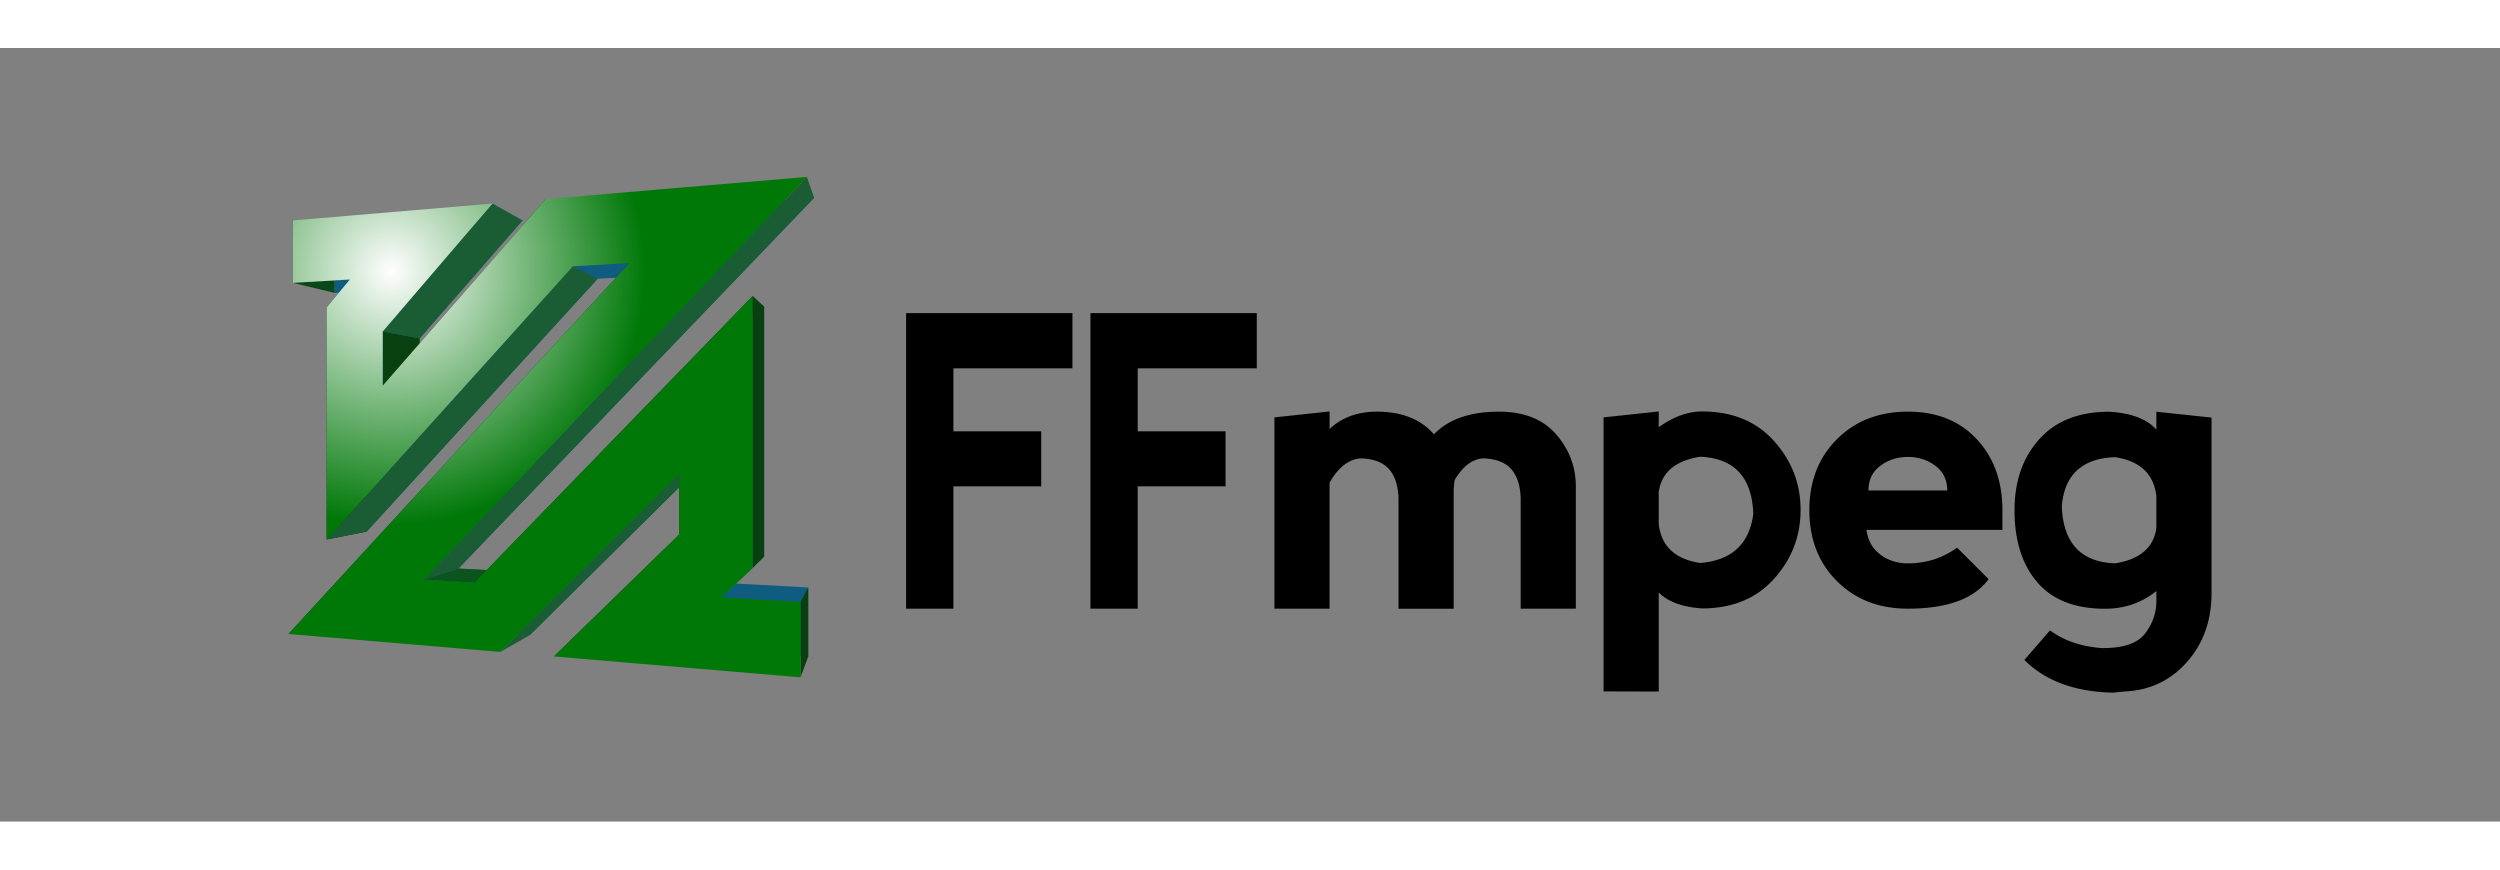 <svg xmlns="http://www.w3.org/2000/svg"  width="460" height="160" viewBox="-33.666 -15.047 291.776 90.28"><rect x="-33.666" y="-15.047" width="291.776" height="90.28" fill="#808080" stroke="none"/><defs><radialGradient r="29.58" gradientTransform="matrix(1 0 0 -1 134.446 453.733)" cx="-122.394" cy="442.723" gradientUnits="userSpaceOnUse" id="a"><stop offset="0" stop-color="#fff"/><stop offset="1" stop-color="#007808"/></radialGradient></defs><path fill="#0b4819" d="M5.402 6.763v6.778L.511 12.364V5.078zm3.728 9.452v25.178l-4.675.924V15.226z"/><path fill="#105c80" d="M15.306 24.71l17.82-20.093 28.225-2.185-41.517 43.274 5.527.291 30.155-30.843v29.151l-3.35 3.149 8.496.459v8.068l-26.65-2.064 13.585-13.179v-6.495L28.175 53.465 4.919 51.667 42.222 11.55l-6.139.332L9.13 41.393V16.215l2.553-3.014-6.281.34V6.763l21.919-1.697-12.015 13.78z"/><path fill="#0b4819" d="M11.683 13.201L9.13 16.215l-4.675-.989 2.704-3.255z"/><path fill="#084010" d="M15.306 24.71l-4.302-.352v-6.319l4.302.807z"/><path fill="#0c541e" d="M25.361 45.997l-3.647 1.349-5.894-.34 4.014-1.3z"/><path fill="#1a5c34" d="M15.306 18.846l-4.302-.807L23.808 3.106l3.513 1.96z"/><path fill="#0b4819" d="M33.126 4.617L15.306 24.71l-4.302-.352L30.022 2.58z"/><path fill="#1a5c34" d="M9.13 41.393l-4.675.924 28.74-31.885 2.888 1.45z"/><path fill="#0b4819" d="M42.222 11.55L4.919 51.667 0 53.344l39.798-43.302z"/><path fill="#1a5c34" d="M28.175 53.465l-3.454 1.972 20.876-20.76 2-.434z"/><path fill="#0b4819" d="M47.597 34.243v6.495l-2 .999v-7.06z"/><path fill="#0b4819" d="M47.597 40.738L34.012 53.917l-3.039 2.048 14.624-14.228z"/><path fill="#13802d" d="M52.166 47.454l3.35-3.149-1.348 1.343-3.63 3.411z"/><path fill="#0b4819" d="M55.516 15.154L25.361 45.997l-3.647 1.349L54.168 13.9z"/><path fill="#084010" d="M55.516 44.305l-1.348 1.343V13.9l1.348 1.254zm5.146 11.676l-.903 2.422v-8.799l.903-1.691z"/><path fill="#1a5c34" d="M19.834 45.706l-4.014 1.3L60.507 0l.844 2.432z"/><path fill="url(#a)" d="M11.004 24.358L30.022 2.58 60.507 0 15.82 47.006l5.894.34L54.168 13.9v31.748l-3.63 3.411 9.221.545v8.799l-28.786-2.438 14.624-14.228v-7.06l-20.876 20.76L0 53.344l39.798-43.302-6.603.39-28.74 31.885V15.226l2.704-3.255-6.648.393V5.078l23.297-1.972-12.804 14.933z"/><path d="M87.855 36.106H77.605v14.278H72.085v.003-34.49h19.414v6.438H77.605v7.356h10.25zm21.514 0H99.117v14.278h-5.517v.003-34.49h19.414v6.438H99.117v7.356h10.252zm12.141-.434V50.387h-6.438V28.062l6.438-.691v2.046c1.441-1.353 3.28-2.022 5.517-2.022 2.912 0 5.135.882 6.668 2.645 1.687-1.763 4.215-2.645 7.587-2.645 2.912 0 5.135.882 6.668 2.645 1.533 1.766 2.3 3.793 2.3 6.093V50.387h-6.438V37.741c0-1.533-.345-2.721-1.036-3.563-.691-.84-1.808-1.284-3.356-1.334-1.271.091-2.375.934-3.312 2.53a9.213 9.213 0 00-.115 1.452v13.567h-6.438v-12.646c0-1.533-.345-2.721-1.036-3.563-.691-.84-1.802-1.287-3.351-1.337-1.41.089-2.629 1.031-3.657 2.825zm31.976 24.371V28.062l6.438-.691v1.839c1.716-1.23 3.404-1.839 5.059-1.839 3.526 0 6.323 1.146 8.392 3.445 2.069 2.302 3.105 4.981 3.105 8.047 0 3.066-1.036 5.747-3.105 8.047-2.069 2.299-4.866 3.448-8.392 3.448-2.3-.157-3.984-.774-5.059-1.863v11.566zm6.438-23.244v3.728c.306 2.571 1.915 4.086 4.829 4.526 3.678-.29 5.747-2.2 6.208-5.724-.154-4.295-2.224-6.514-6.208-6.671-2.914.46-4.523 1.842-4.829 4.141zm17.58 2.09c0-3.372 1.073-6.135 3.218-8.277 2.145-2.145 4.905-3.218 8.277-3.218 3.372 0 6.053 1.073 8.047 3.218 1.993 2.143 2.99 4.905 2.99 8.277v2.3H184.172c.154 1.227.691 2.184 1.609 2.875.918.691 1.994 1.036 3.218 1.036 2.145 0 4.063-.61 5.747-1.836l3.678 3.675c-1.687 2.3-4.829 3.448-9.428 3.448-3.372 0-6.132-1.073-8.277-3.218-2.145-2.145-3.215-4.905-3.215-8.28zm14.715-5.172c-.921-.691-1.993-1.036-3.218-1.036-1.224 0-2.3.345-3.218 1.036-.918.691-1.379 1.648-1.379 2.875h9.198c-.005-1.227-.466-2.184-1.384-2.875zm32.224-5.632V48.548c0 3.218-.957 5.91-2.875 8.07-1.917 2.161-4.33 3.304-7.244 3.43l-1.379.139c-4.445-.091-7.895-1.363-10.346-3.817l2.99-3.448c1.687 1.23 3.733 1.915 6.14 2.069 2.454 0 4.112-.576 4.976-1.724.869-1.146 1.3-2.415 1.3-3.791v-1.149c-1.716 1.379-3.71 2.069-5.978 2.069-3.526 0-6.169-1.036-7.932-3.105-1.763-2.069-2.645-4.866-2.645-8.392 0-3.372.958-6.135 2.875-8.277 1.918-2.145 4.636-3.218 8.162-3.218 2.606.157 4.445.85 5.517 2.093v-2.093zm-6.438 12.873v-3.725c-.306-2.572-1.915-4.086-4.829-4.526-3.833.139-5.902 2.046-6.208 5.724.154 4.295 2.224 6.514 6.208 6.671 2.914-.463 4.523-1.844 4.829-4.144z"/></svg>
